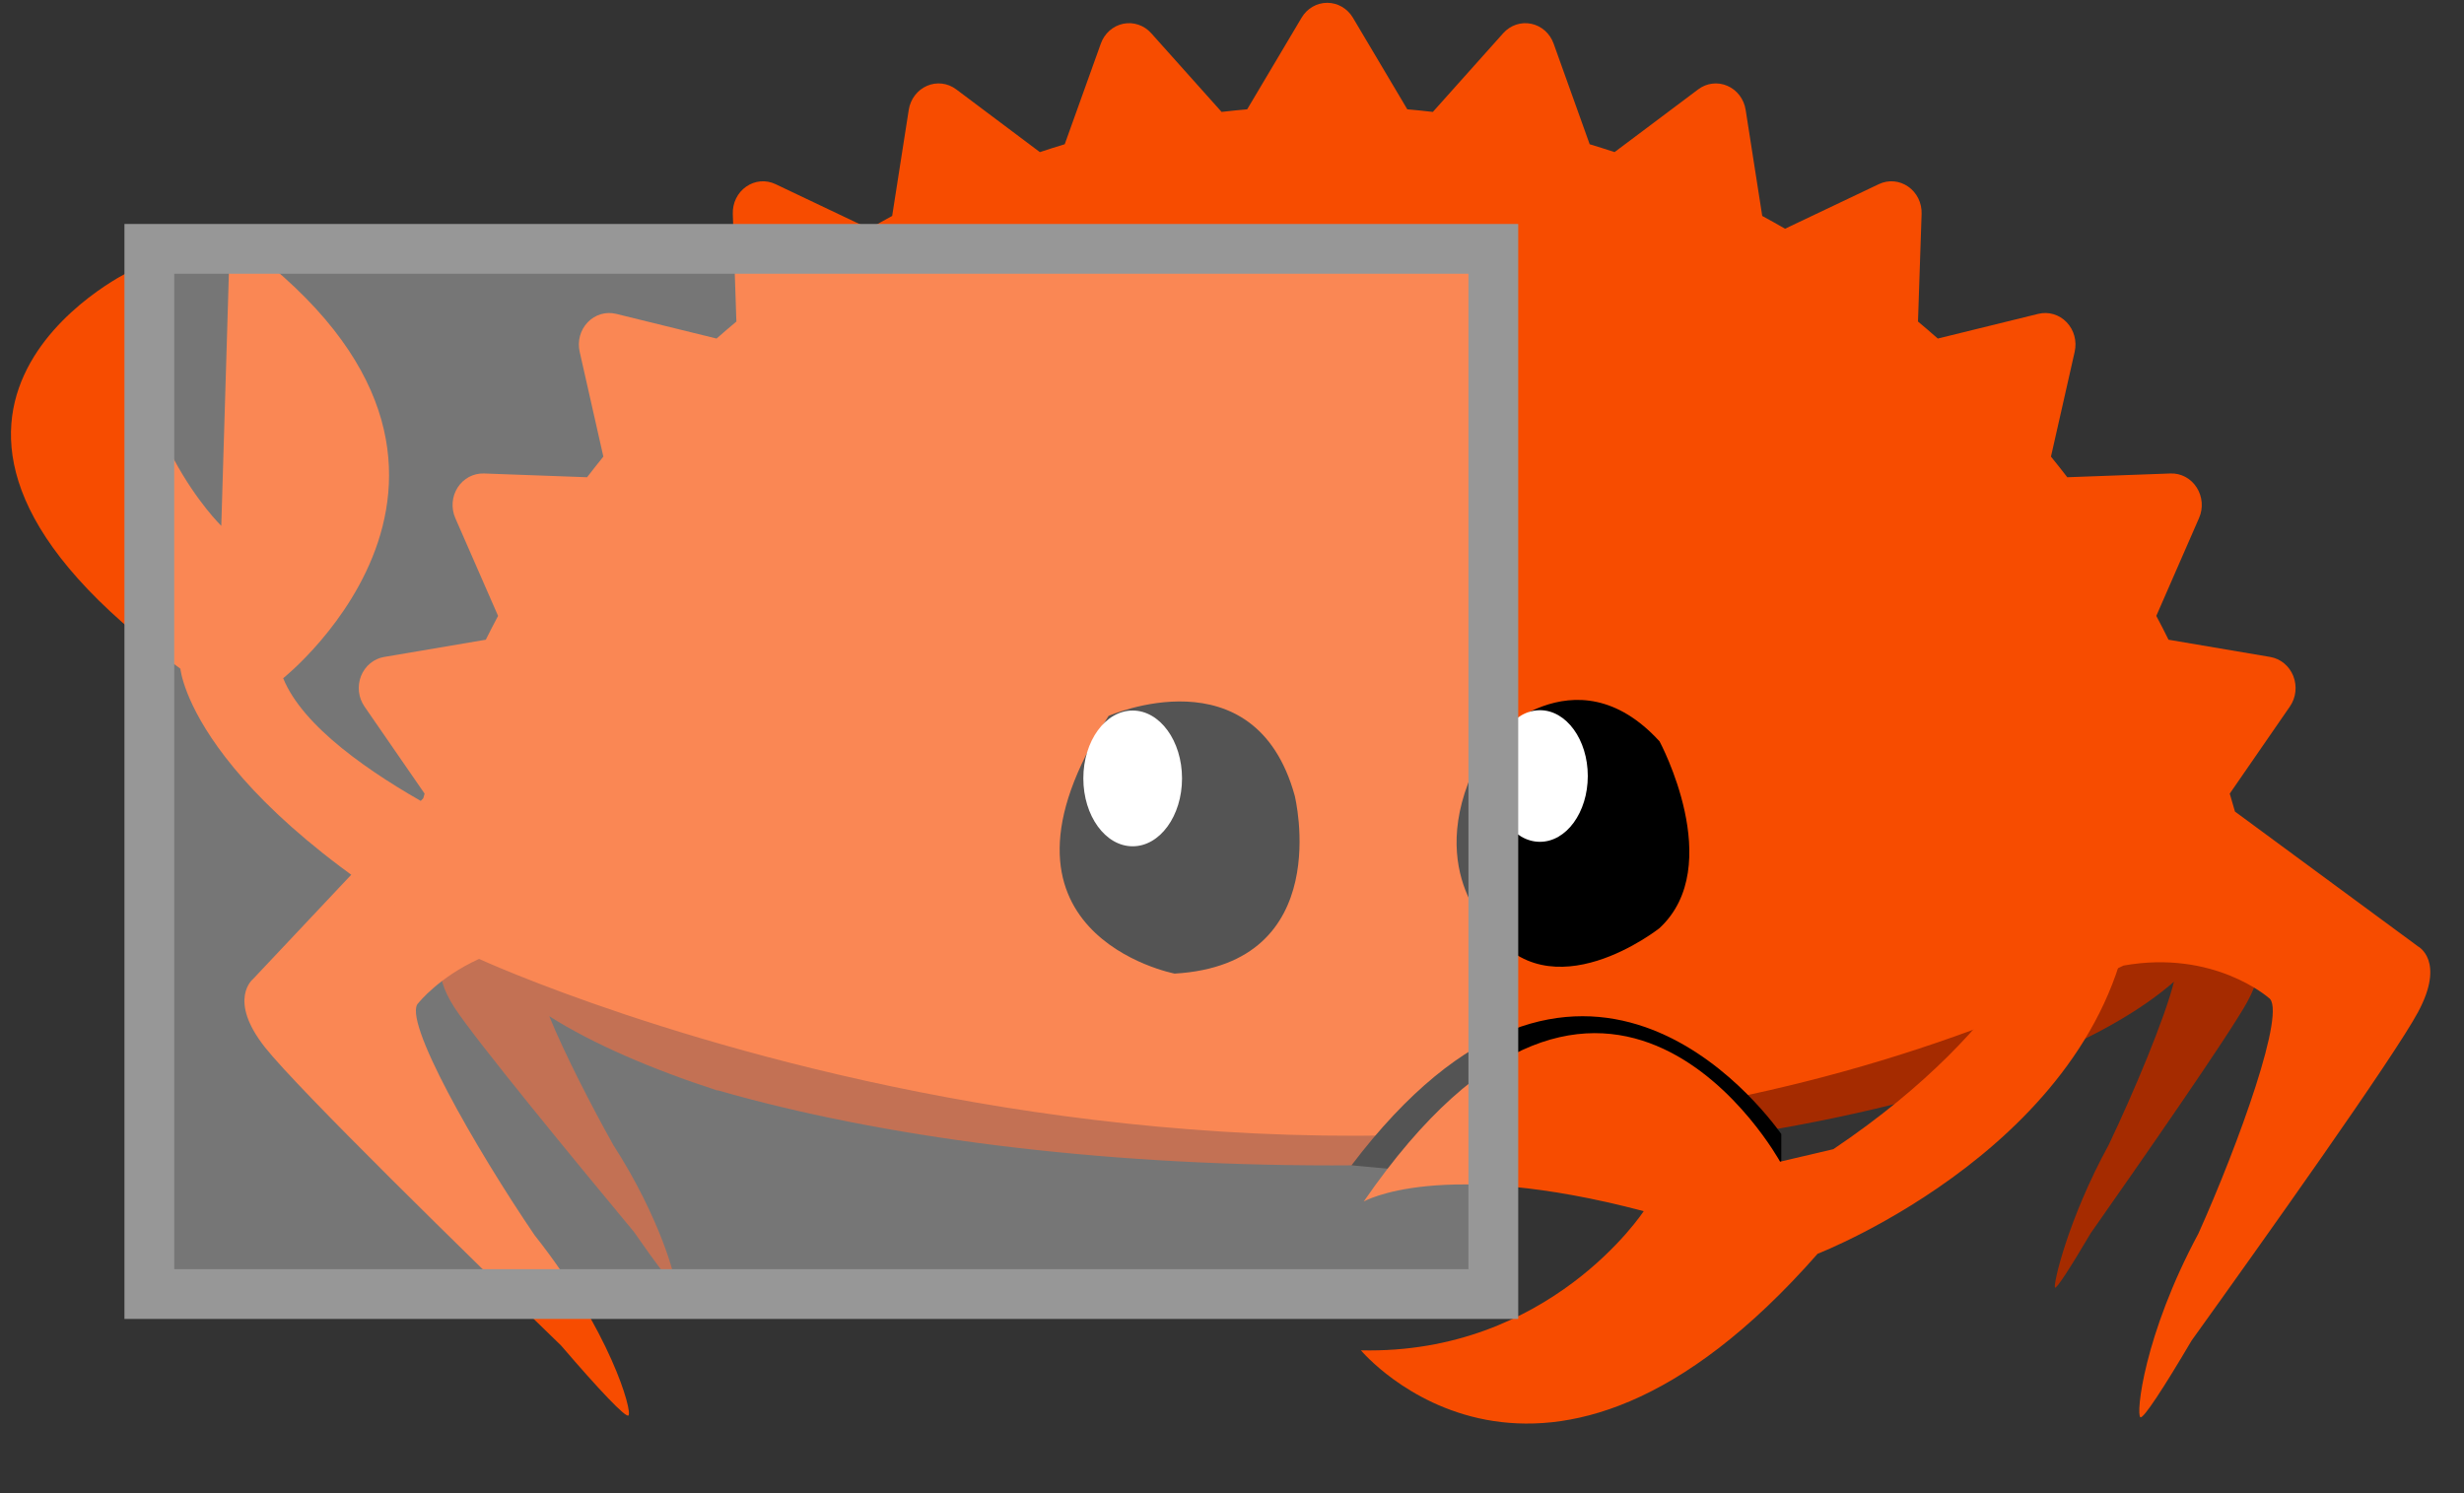 <?xml version="1.0" encoding="UTF-8"?>
<svg width="99px" height="60px" viewBox="0 0 99 60" version="1.1" xmlns="http://www.w3.org/2000/svg" xmlns:xlink="http://www.w3.org/1999/xlink">
    <rect x="0" y="0" width="99" height="60" fill="#333333" stroke="none"/>
    <!-- Generator: Sketch 55.2 (78181) - https://sketchapp.com -->
    <title>Untitled</title>
    <desc>Created with Sketch.</desc>
    <g id="Page-1" stroke="none" stroke-width="1" fill="none" fill-rule="evenodd">
        <g id="rustacean-flat-gesture" transform="translate(0.333, 0.083)">
            <g id="Group" transform="translate(17.348, 24.697)" fill="#A52B00" fill-rule="nonzero">
                <path d="M35.833,0.029 C26.284,0.029 17.652,1.178 11.152,3.048 L11.152,2.626 C4.652,4.717 0.512,7.622 0.512,10.835 C0.512,11.341 0.624,11.84 0.821,12.329 L0.155,13.522 C0.155,13.522 -0.379,14.219 0.567,15.689 C1.401,16.985 5.58,22.059 7.786,24.716 C8.733,26.078 9.376,26.917 9.432,26.836 C9.521,26.707 8.844,24.15 6.962,21.232 C6.085,19.665 5.016,17.589 4.387,16.055 C6.143,17.167 8.486,18.176 11.152,19.044 L11.152,19.031 C17.652,20.902 26.284,22.05 35.833,22.05 C46.763,22.05 56.569,20.546 63.152,18.175 L63.152,3.904 C56.569,1.533 46.763,0.029 35.833,0.029" id="Path"></path>
            </g>
            <g id="Group" transform="translate(81.823, 28.328)" fill="#A52B00" fill-rule="nonzero">
                <path d="M8.5,9.633 L7.381,7.314 C7.386,7.226 7.391,7.138 7.391,7.05 C7.391,4.421 4.657,1.998 0.058,0.058 L0.058,14.042 C2.204,13.136 3.945,12.126 5.19,11.039 C4.824,12.512 3.57,15.493 2.571,17.589 C0.929,20.588 0.334,23.198 0.41,23.327 C0.459,23.409 1.019,22.544 1.845,21.144 C3.768,18.404 7.411,13.174 8.14,11.842 C8.964,10.331 8.5,9.633 8.5,9.633" id="Path"></path>
            </g>
            <g id="Group" transform="translate(9.406, 0.018)" fill="#F74C00" fill-rule="nonzero">
                <path d="M87.417,37.931 L80.059,32.511 C79.99,32.27 79.92,32.029 79.849,31.79 L82.266,28.288 C82.513,27.932 82.562,27.469 82.402,27.063 C82.242,26.659 81.891,26.369 81.476,26.298 L77.389,25.605 C77.231,25.281 77.065,24.963 76.898,24.648 L78.615,20.717 C78.792,20.316 78.754,19.851 78.52,19.487 C78.287,19.122 77.891,18.909 77.469,18.925 L73.321,19.076 C73.106,18.797 72.888,18.52 72.666,18.247 L73.619,14.034 C73.715,13.606 73.594,13.158 73.296,12.848 C72.999,12.538 72.569,12.41 72.159,12.51 L68.119,13.503 C67.858,13.272 67.592,13.044 67.323,12.82 L67.468,8.495 C67.484,8.057 67.28,7.641 66.929,7.398 C66.579,7.153 66.134,7.116 65.751,7.298 L61.982,9.09 C61.679,8.916 61.374,8.743 61.065,8.576 L60.399,4.314 C60.332,3.882 60.054,3.515 59.665,3.348 C59.277,3.179 58.832,3.234 58.492,3.49 L55.132,6.011 C54.801,5.902 54.468,5.796 54.132,5.695 L52.684,1.653 C52.536,1.241 52.197,0.939 51.783,0.854 C51.37,0.769 50.945,0.912 50.659,1.232 L47.831,4.396 C47.489,4.357 47.147,4.321 46.804,4.291 L44.62,0.612 C44.398,0.239 44.008,0.012 43.587,0.012 C43.166,0.012 42.775,0.239 42.556,0.612 L40.371,4.291 C40.028,4.321 39.684,4.357 39.343,4.396 L36.514,1.232 C36.228,0.912 35.801,0.769 35.39,0.854 C34.976,0.94 34.636,1.241 34.49,1.653 L33.04,5.695 C32.705,5.796 32.372,5.902 32.041,6.011 L28.681,3.49 C28.34,3.233 27.895,3.179 27.507,3.348 C27.119,3.515 26.84,3.882 26.773,4.314 L26.107,8.576 C25.798,8.743 25.493,8.915 25.189,9.09 L21.42,7.298 C21.038,7.116 20.591,7.153 20.242,7.398 C19.892,7.641 19.688,8.057 19.704,8.495 L19.848,12.82 C19.58,13.044 19.315,13.272 19.052,13.503 L15.013,12.51 C14.602,12.41 14.172,12.538 13.875,12.848 C13.576,13.158 13.455,13.606 13.551,14.034 L14.503,18.247 C14.282,18.521 14.063,18.797 13.849,19.076 L9.702,18.925 C9.283,18.913 8.884,19.122 8.65,19.487 C8.415,19.851 8.38,20.316 8.554,20.717 L10.273,24.648 C10.106,24.963 9.94,25.281 9.78,25.605 L5.694,26.298 C5.279,26.368 4.928,26.658 4.767,27.063 C4.607,27.469 4.659,27.932 4.904,28.288 L7.321,31.79 C7.303,31.851 7.285,31.914 7.267,31.976 L0.432,39.236 C0.432,39.236 -0.615,40.057 0.909,41.986 C2.254,43.688 9.159,50.434 12.805,53.968 C14.345,55.763 15.4,56.874 15.511,56.778 C15.685,56.625 14.771,53.361 11.738,49.53 C9.399,46.094 6.365,40.808 7.076,40.199 C7.076,40.199 7.886,39.171 9.51,38.431 C9.569,38.479 9.448,38.384 9.51,38.431 C9.51,38.431 43.786,54.243 75.58,38.699 C79.212,38.048 81.411,39.993 81.411,39.993 C82.169,40.433 80.206,45.868 78.591,49.465 C76.395,53.55 76.073,56.738 76.259,56.849 C76.377,56.919 77.176,55.703 78.316,53.768 C81.128,49.85 86.444,42.38 87.417,40.565 C88.52,38.508 87.417,37.931 87.417,37.931" id="Path"></path>
            </g>
            <g id="Group" transform="translate(53.905, 40.745)" fill="#000000">
                <path d="M11.083,7.219 C11.215,7.107 11.283,7.041 11.283,7.041 L0.062,5.999 C9.221,-6.083 16.552,3.664 17.332,4.74 L17.332,7.219 L11.083,7.219 Z" id="Path"></path>
            </g>
            <g id="Group" transform="translate(0.035, 9.316)" fill="#F74C00" fill-rule="nonzero">
                <path d="M21.833,25.337 C21.833,25.337 12.575,21.733 11.01,17.854 C11.01,17.854 21.876,9.21 8.875,0.03 L8.523,11.731 C8.523,11.731 4.671,8.015 4.841,1.508 C4.841,1.508 -7.14,7.272 6.88,17.472 C6.88,17.472 7.353,22.947 19.962,29.557 L21.833,25.337 Z" id="Path"></path>
            </g>
            <g id="Group" transform="translate(58.162, 27.96)" fill="#000000">
                <path d="M1.333,1.749 C1.333,1.749 4.759,-2.002 8.184,1.749 C8.184,1.749 10.876,6.75 8.184,9.25 C8.184,9.25 3.78,12.751 1.333,9.25 C1.333,9.25 -1.603,6.5 1.333,1.749" id="Path"></path>
            </g>
            <g id="Group" transform="translate(59.545, 28.433)" fill="#FFFFFF" fill-rule="nonzero">
                <path d="M3.917,2.667 C3.917,4.128 3.056,5.311 1.994,5.311 C0.933,5.311 0.072,4.128 0.072,2.667 C0.072,1.207 0.933,0.022 1.994,0.022 C3.056,0.022 3.917,1.207 3.917,2.667" id="Path"></path>
            </g>
            <g id="Group" transform="translate(42.208, 28.022)" fill="#000000">
                <path d="M2,0.663 C2,0.663 7.876,-1.939 9.479,3.868 C9.479,3.868 11.159,10.636 4.654,11.018 C4.654,11.018 -3.641,9.421 2,0.663" id="Path"></path>
            </g>
            <g id="Group" transform="translate(43.159, 28.446)" fill="#FFFFFF" fill-rule="nonzero">
                <path d="M4,2.75 C4,4.256 3.112,5.478 2.017,5.478 C0.922,5.478 0.035,4.256 0.035,2.75 C0.035,1.244 0.922,0.023 2.017,0.023 C3.112,0.023 4,1.244 4,2.75" id="Path"></path>
            </g>
            <g id="Group" transform="translate(54.269, 36.057)" fill="#F74C00" fill-rule="nonzero">
                <path d="M27.917,0.016 C27.917,0.016 26.69,4.903 19.059,10.038 L16.919,10.54 C16.919,10.54 9.997,-2.084 0.19,12.142 C0.19,12.142 3.247,10.362 11.44,12.529 C11.44,12.529 7.671,18.298 0.078,18.121 C0.078,18.121 7.354,26.85 18.427,14.241 C18.427,14.241 30.131,9.715 31.08,0.016 L27.917,0.016 Z" id="Path"></path>
            </g>
        </g>
        <rect id="Rectangle" stroke="#979797" stroke-width="2" fill-opacity="0.33" fill="#FFFFFF" x="6" y="10" width="54" height="42"></rect>
    </g>
</svg>